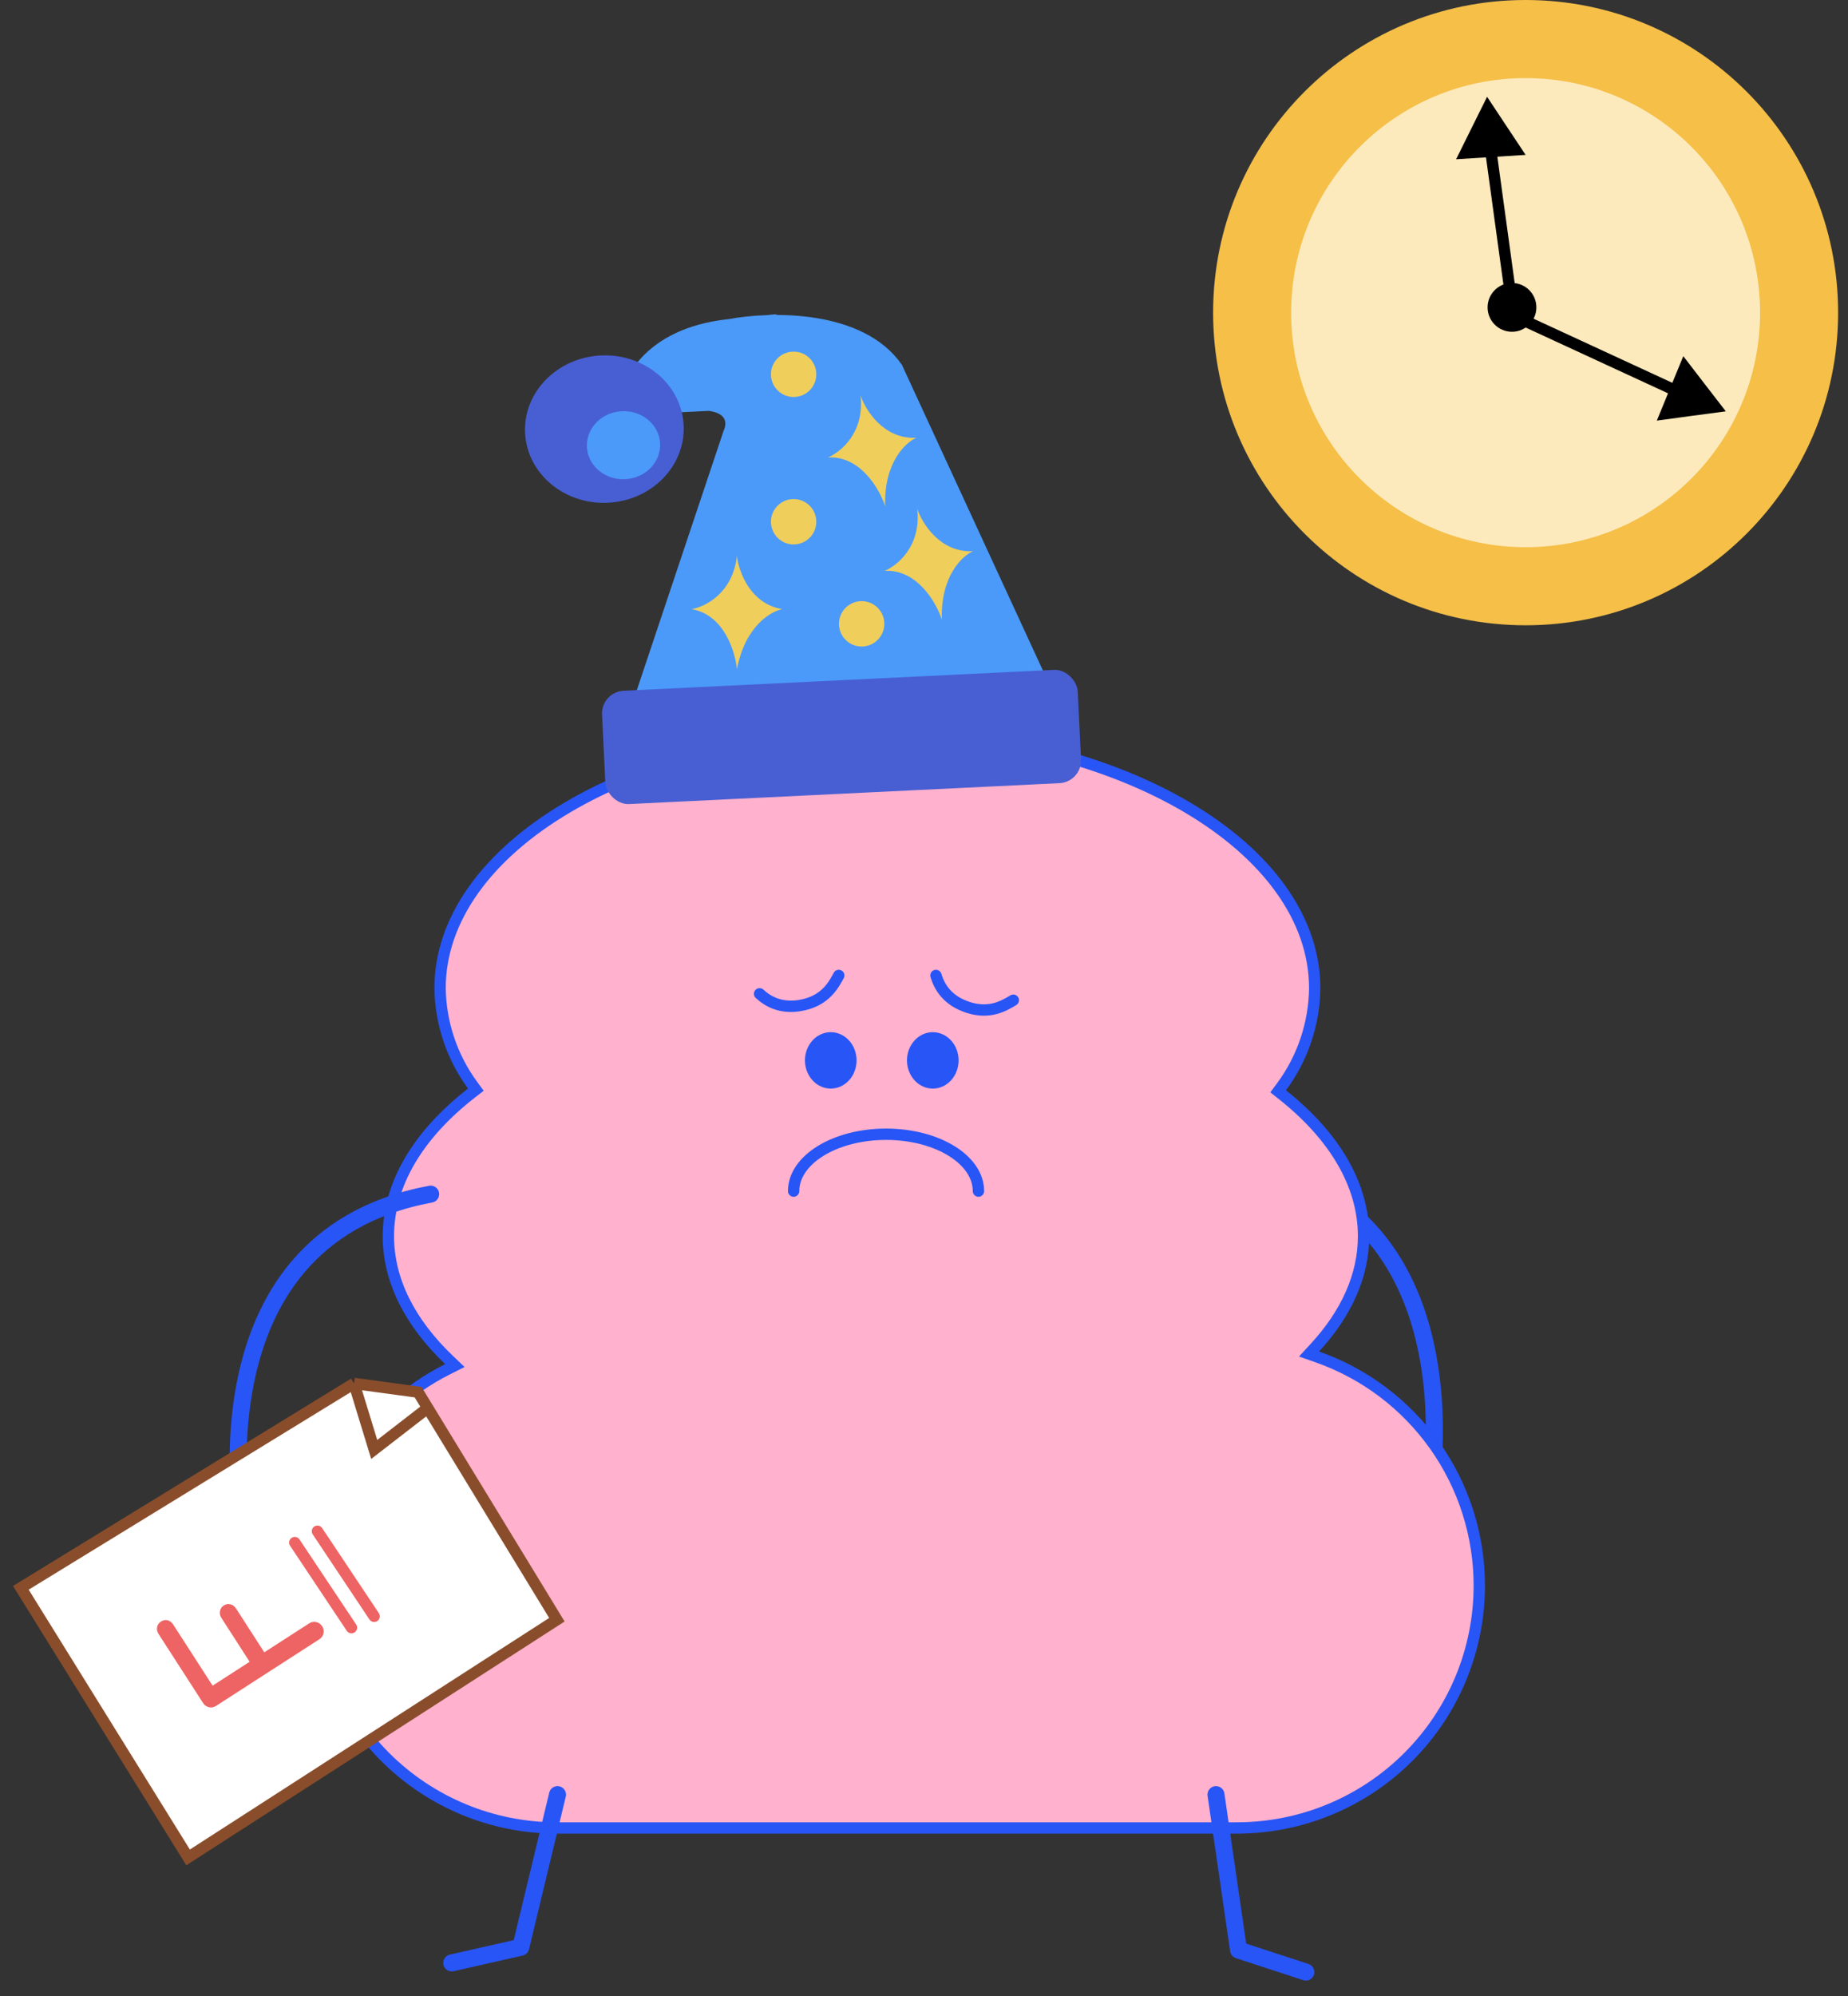<svg width="163" height="176" viewBox="0 0 163 176" fill="none" xmlns="http://www.w3.org/2000/svg">
<rect x="0" y="0" width="163" height="176" fill="#333333" stroke="none"/>
<path d="M125.96 132.811C125.96 132.811 131.208 106.615 109.531 102.586" stroke="#2855F6" stroke-width="1.5" stroke-linecap="round" stroke-linejoin="round"/>
<path d="M115.976 118.816L115.461 119.375L116.178 119.627C120.359 121.094 123.98 123.822 126.542 127.435C129.104 131.047 130.479 135.366 130.479 139.793C130.479 145.46 128.226 150.894 124.216 154.901C120.206 158.908 114.767 161.16 109.095 161.16H49.093C43.422 161.16 37.983 158.908 33.973 154.901C29.963 150.894 27.71 145.46 27.71 139.793C27.71 135.834 28.811 131.954 30.891 128.584C32.97 125.215 35.946 122.489 39.486 120.711L40.12 120.392L39.607 119.902C36.169 116.62 34.256 112.902 34.256 108.986C34.256 104.362 36.902 100.013 41.588 96.367L41.971 96.069L41.684 95.677C39.863 93.194 38.86 90.206 38.815 87.128C38.816 80.99 43.025 75.344 50.017 71.206C56.999 67.073 66.678 64.5 77.392 64.5C88.106 64.5 97.783 67.073 104.764 71.206C111.755 75.344 115.962 80.99 115.963 87.129C115.924 90.264 114.896 93.307 113.027 95.825L112.738 96.214L113.117 96.515C117.68 100.136 120.271 104.429 120.271 108.986C120.271 112.477 118.742 115.814 115.976 118.816Z" fill="#FFB1CE" stroke="#2855F6"/>
<path d="M21.557 135.504C21.557 135.504 16.315 109.308 37.986 105.279" stroke="#2855F6" stroke-width="1.5" stroke-linecap="round" stroke-linejoin="round"/>
<path d="M49.174 158.221L45.932 171.679L39.844 173.057" stroke="#2855F6" stroke-width="1.5" stroke-linecap="round" stroke-linejoin="round"/>
<path d="M107.254 158.221L109.244 171.924L115.181 173.865" stroke="#2855F6" stroke-width="1.5" stroke-linecap="round" stroke-linejoin="round"/>
<path d="M73.276 95.975C74.533 95.975 75.552 94.861 75.552 93.487C75.552 92.114 74.533 91 73.276 91C72.019 91 71 92.114 71 93.487C71 94.861 72.019 95.975 73.276 95.975Z" fill="#2855F6"/>
<path d="M82.276 95.975C83.533 95.975 84.552 94.861 84.552 93.487C84.552 92.114 83.533 91 82.276 91C81.019 91 80 92.114 80 93.487C80 94.861 81.019 95.975 82.276 95.975Z" fill="#2855F6"/>
<path d="M16.59 163.756L1.839 139.988L31.227 121.971L36.876 122.735L37.73 124.135L49.119 142.801L16.59 163.756Z" fill="white"/>
<path d="M31.227 121.971L36.876 122.735L37.73 124.135M31.227 121.971L1.839 139.988L16.59 163.756L49.119 142.801L37.73 124.135M31.227 121.971L33.007 127.788L37.73 124.135" stroke="#894D2B"/>
<path d="M28.413 143.375C28.541 143.572 28.58 143.781 28.533 144.002C28.485 144.223 28.362 144.398 28.165 144.525L19.062 150.395C18.855 150.528 18.646 150.567 18.434 150.514C18.213 150.466 18.039 150.344 17.912 150.146L13.992 144.068C13.859 143.862 13.815 143.656 13.86 143.449C13.895 143.249 14.012 143.085 14.209 142.958C14.397 142.836 14.59 142.801 14.788 142.851C14.985 142.902 15.15 143.03 15.283 143.236L18.752 148.615L22.019 146.508L19.531 142.649C19.404 142.451 19.362 142.249 19.407 142.043C19.437 141.833 19.546 141.668 19.734 141.547C19.922 141.425 20.122 141.391 20.335 141.445C20.532 141.495 20.694 141.619 20.822 141.816L23.31 145.675L27.263 143.126C27.461 142.999 27.67 142.959 27.891 143.007C28.112 143.055 28.286 143.177 28.413 143.375Z" fill="#EE6363"/>
<path d="M26 136L31 143.5" stroke="#EE6363" stroke-linecap="round"/>
<path d="M28 135L33 142.5" stroke="#EE6363" stroke-linecap="round"/>
<path d="M67 87.619C67.735 88.3 68.974 89.029 70.901 88.582C72.828 88.135 73.525 86.848 73.98 86" stroke="#2855F6" stroke-linecap="round"/>
<path d="M82.554 86C82.837 86.961 83.528 88.221 85.412 88.823C87.297 89.426 88.554 88.678 89.379 88.182" stroke="#2855F6" stroke-linecap="round"/>
<path d="M70 105.012C70 102.249 73.637 99.999 78.152 99.999C82.666 99.999 86.303 102.242 86.303 105.012" stroke="#2855F6" stroke-linecap="round" stroke-linejoin="round"/>
<path d="M134.564 55.128C149.787 55.128 162.128 42.787 162.128 27.564C162.128 12.341 149.787 0 134.564 0C119.341 0 107 12.341 107 27.564C107 42.787 119.341 55.128 134.564 55.128Z" fill="#F5BF48"/>
<path d="M134.564 48.244C145.985 48.244 155.244 38.986 155.244 27.564C155.244 16.143 145.985 6.885 134.564 6.885C123.143 6.885 113.884 16.143 113.884 27.564C113.884 38.986 123.143 48.244 134.564 48.244Z" fill="#FDEABC"/>
<path d="M133.361 29.25C134.549 29.25 135.513 28.287 135.513 27.099C135.513 25.91 134.549 24.947 133.361 24.947C132.173 24.947 131.21 25.91 131.21 27.099C131.21 28.287 132.173 29.25 133.361 29.25Z" fill="black"/>
<path d="M131.5 13.33L133.133 25.237L134.248 28.179L147.367 34.238" stroke="black" stroke-miterlimit="10"/>
<path d="M131.5 13.848L128.435 14.041L129.796 11.293L131.166 8.535L132.861 11.091L134.564 13.655L131.5 13.848Z" fill="black"/>
<path d="M147.306 34.238L148.473 31.401L150.344 33.834L152.223 36.266L149.176 36.67L146.138 37.083L147.306 34.238Z" fill="black"/>
<path d="M56.292 62.057L64.298 38.141C64.624 37.458 64.734 36.017 62.563 35.722L55.032 36.087C55.106 33.933 57.045 29.459 64.188 28.646C64.25 28.639 64.312 28.633 64.376 28.626C65.265 28.458 66.427 28.32 67.721 28.281C71.608 28.162 76.683 28.929 79.117 32.416L91.77 59.835L56.292 62.057Z" fill="#4B9AF9"/>
<path d="M64.376 28.626C68.723 28.177 68.924 28.156 67.721 28.281C66.427 28.32 65.265 28.458 64.376 28.626Z" fill="#4B9AF9"/>
<path d="M64.376 28.626C64.312 28.633 64.25 28.639 64.188 28.646M64.376 28.626C71.672 27.872 67.29 28.325 64.188 28.646M64.376 28.626C67.937 27.953 75.872 27.768 79.117 32.416L91.77 59.835L56.292 62.057L64.298 38.141C64.624 37.458 64.734 36.017 62.563 35.722L55.032 36.087C55.106 33.933 57.045 29.459 64.188 28.646" stroke="#4B9AF9" stroke-linecap="round"/>
<rect x="53.005" y="60.997" width="42.007" height="10" rx="2" transform="rotate(-2.777 53.005 60.997)" fill="#485FD3"/>
<ellipse cx="53.308" cy="37.831" rx="7.001" ry="6.5" transform="rotate(-2.777 53.308 37.831)" fill="#485FD3"/>
<ellipse cx="54.994" cy="39.251" rx="3.231" ry="3" transform="rotate(-2.777 54.994 39.251)" fill="#4B9AF9"/>
<path d="M65 49C64.644 52.294 62.185 53.51 61 53.706C63.844 54.176 64.852 57.431 65 59C65.711 55.235 67.963 53.902 69 53.706C66.156 53.235 65.148 50.373 65 49Z" fill="#F0CE5C"/>
<path d="M75.905 34.867C76.272 38.16 74.135 39.88 73.02 40.328C75.899 40.171 77.588 43.13 78.073 44.63C77.951 40.8 79.86 39.01 80.83 38.594C77.951 38.751 76.347 36.175 75.905 34.867Z" fill="#F0CE5C"/>
<path d="M80.905 44.867C81.272 48.16 79.135 49.88 78.02 50.328C80.899 50.171 82.588 53.13 83.073 54.63C82.951 50.8 84.86 49.01 85.83 48.594C82.951 48.751 81.347 46.175 80.905 44.867Z" fill="#F0CE5C"/>
<circle cx="76" cy="54.999" r="2" fill="#F0CE5C"/>
<circle cx="70" cy="45.999" r="2" fill="#F0CE5C"/>
<circle cx="70" cy="33" r="2" fill="#F0CE5C"/>
</svg>
